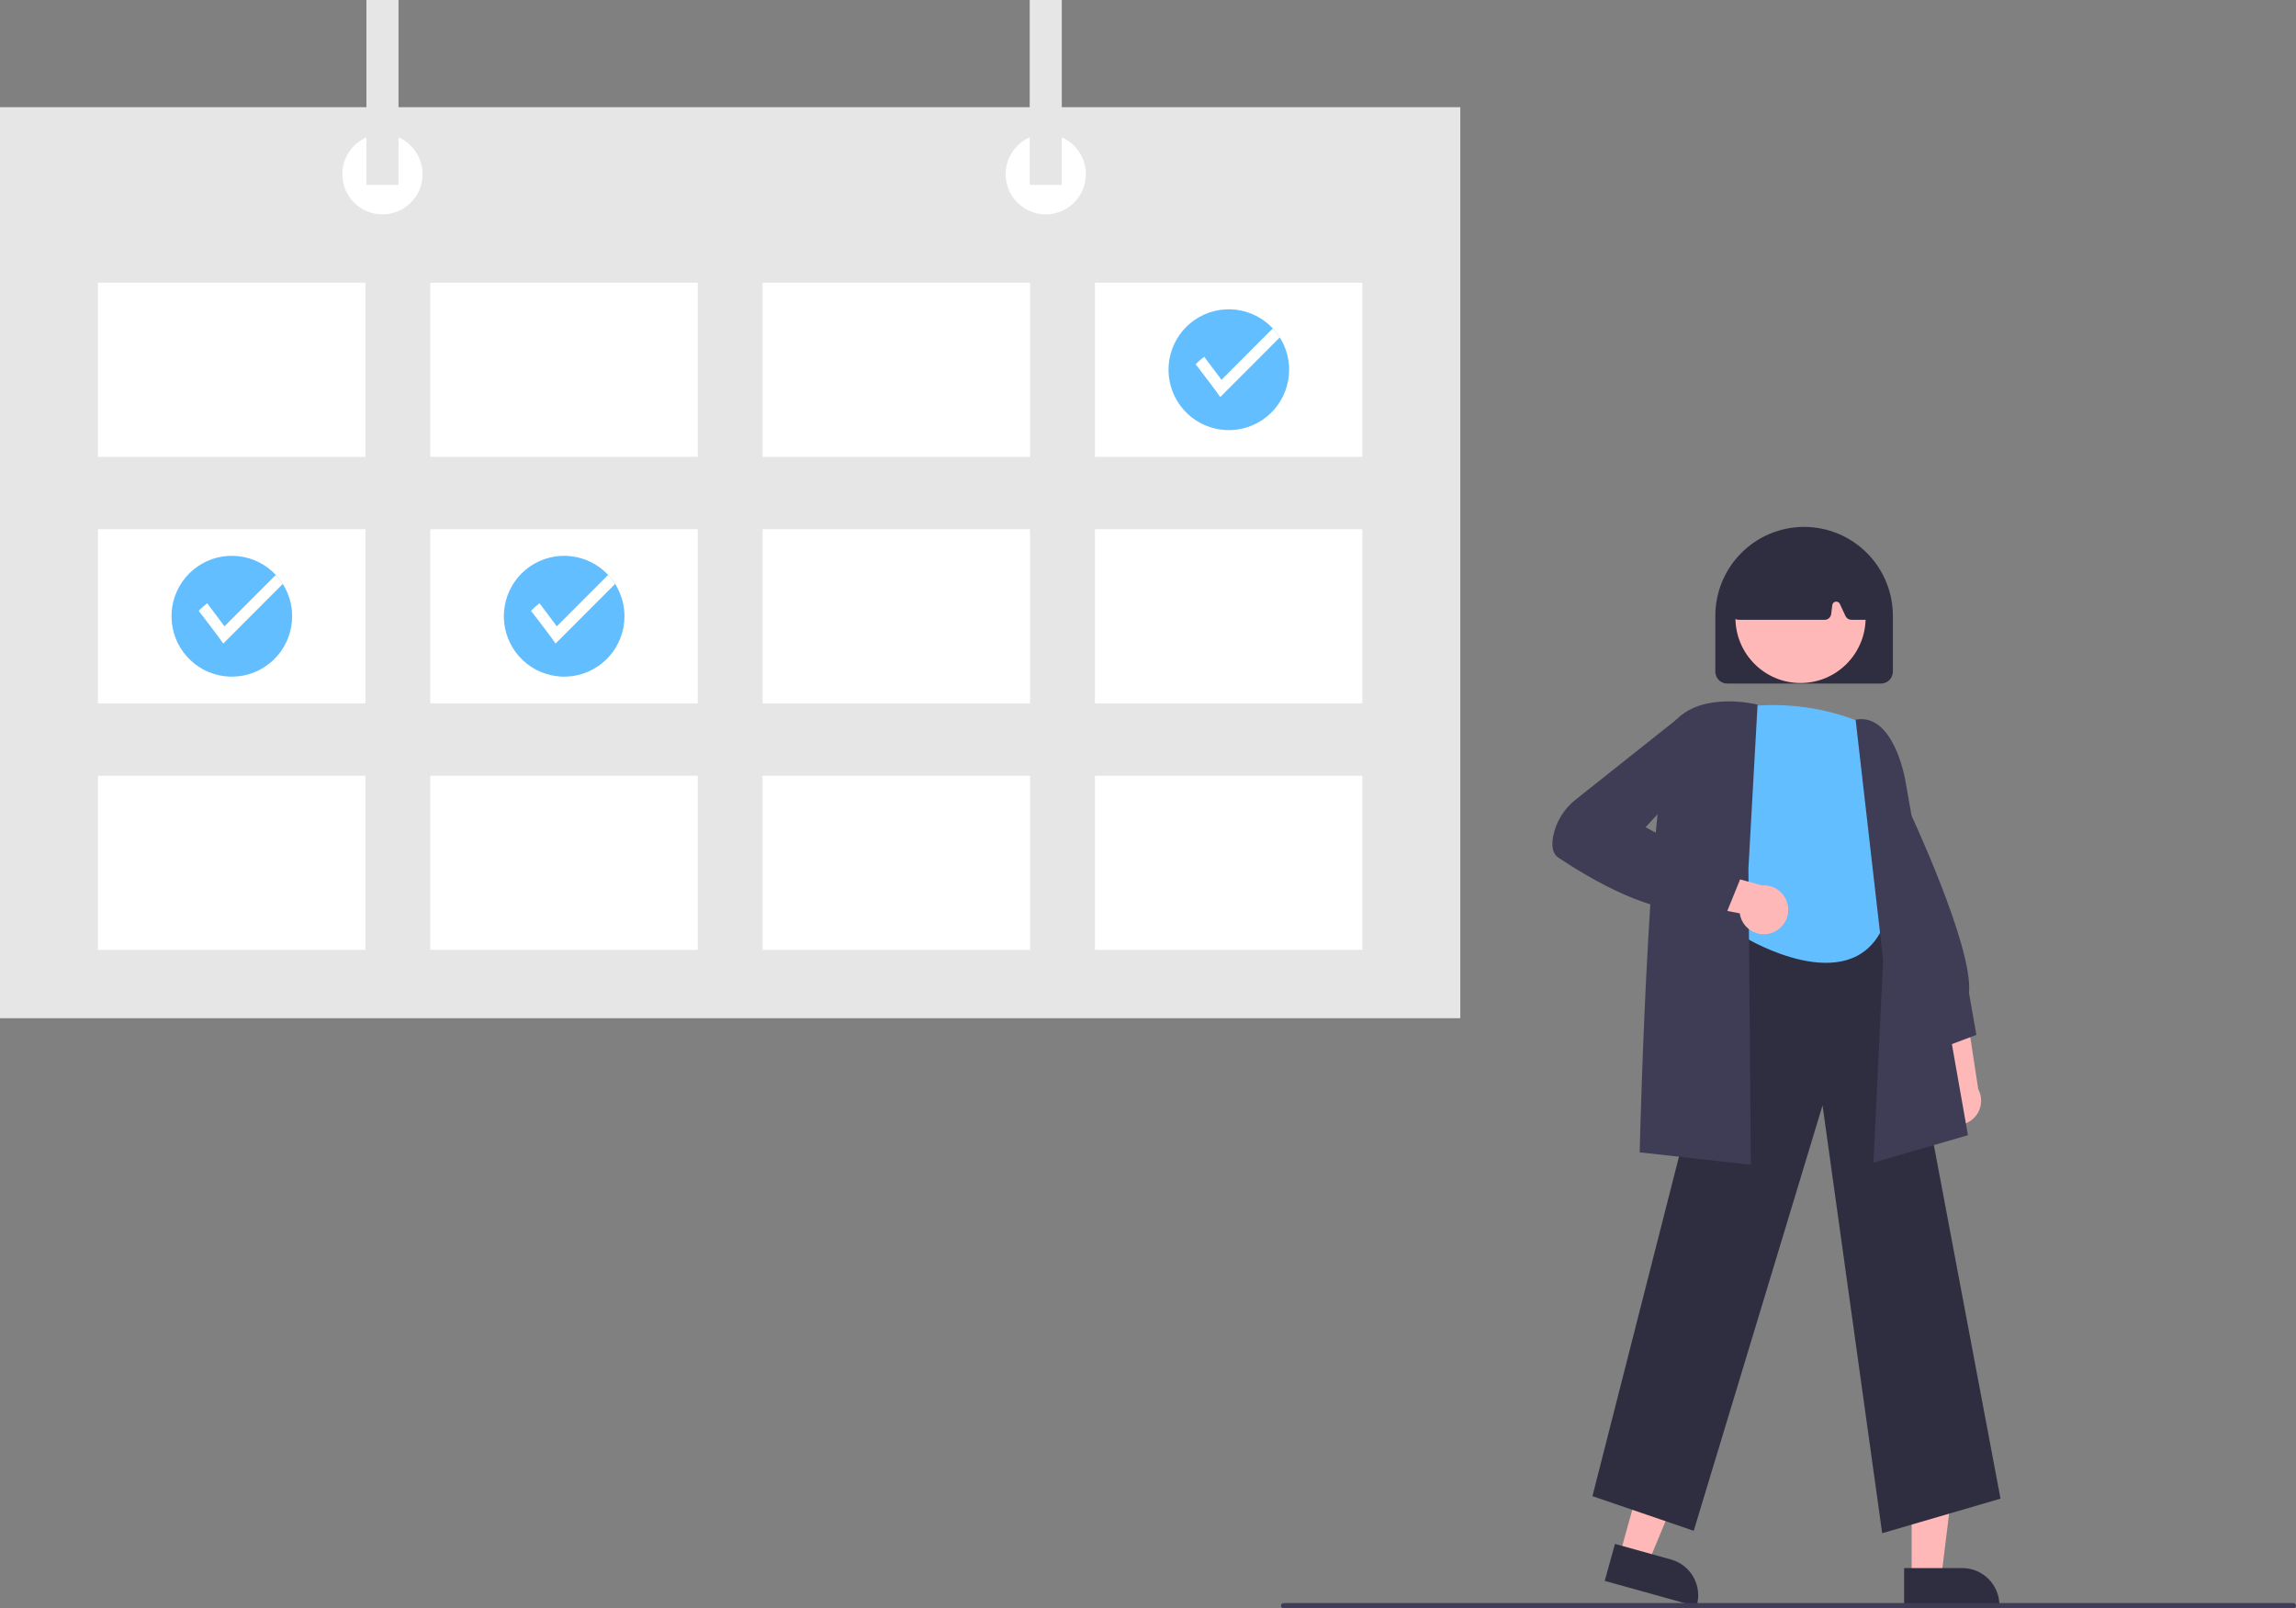 <svg width="708" height="496" viewBox="0 0 708 496" fill="none" xmlns="http://www.w3.org/2000/svg">
<rect x="0" y="0" width="708" height="496" fill="#808080" stroke="none"/>
<g clip-path="url(#clip0_24_989)">
<path d="M597.785 344.449C597.052 343.638 596.505 342.675 596.184 341.628C595.862 340.582 595.774 339.478 595.924 338.393C596.074 337.309 596.46 336.271 597.055 335.352C597.649 334.433 598.437 333.656 599.363 333.075L593.437 307.133L606.365 311.979L610.01 335.871C610.881 337.495 611.126 339.382 610.701 341.176C610.275 342.969 609.207 344.543 607.701 345.601C606.194 346.658 604.352 347.125 602.525 346.913C600.697 346.7 599.011 345.824 597.785 344.449V344.449Z" fill="#FFB8B8"/>
<path d="M596.891 323.86L585.526 301.846L587.063 246.413L587.793 247.955C588.644 249.751 608.584 292.046 607.162 306.205L609.441 319.144L596.891 323.86Z" fill="#3F3D56"/>
<path d="M589.481 486.552H598.594L602.929 451.334L589.479 451.335L589.481 486.552Z" fill="#FFB8B8"/>
<path d="M587.157 483.571L605.102 483.57H605.104C608.137 483.57 611.045 484.778 613.19 486.926C615.335 489.075 616.54 491.99 616.54 495.029V495.401L587.157 495.402L587.157 483.571Z" fill="#2F2E41"/>
<path d="M499.443 479.613L508.223 482.058L521.817 449.293L508.859 445.683L499.443 479.613Z" fill="#FFB8B8"/>
<path d="M498.001 476.117L515.29 480.934L515.292 480.934C518.214 481.749 520.693 483.692 522.185 486.338C523.677 488.984 524.058 492.116 523.246 495.044L523.146 495.402L494.837 487.516L498.001 476.117Z" fill="#2F2E41"/>
<path d="M580.395 472.822L562.004 340.887L522.283 472.076L491.051 461.391L535.814 285.724L536.109 285.703L583.003 282.435L616.883 462.159L580.395 472.822Z" fill="#2F2E41"/>
<path d="M575.532 223.554C575.532 223.554 558.436 214.617 535.394 218.341C535.394 218.341 523.13 247.986 535.394 259.788L538.739 289.463C538.739 289.463 569.957 308.082 580.363 286.484L578.876 261.908C578.876 261.908 586.309 250.121 580.363 241.492C576.799 236.221 575.098 229.906 575.532 223.554V223.554Z" fill="#63BEFF"/>
<path d="M577.697 358.531L580.698 296.146L572.206 221.932L572.596 221.873C583.735 220.19 587.308 239.419 587.455 240.238L606.844 350.078L577.697 358.531Z" fill="#3F3D56"/>
<path d="M539.894 359.182L505.617 355.366L505.626 354.99C505.747 349.906 508.698 230.36 516.964 221.894C525.28 213.377 540.973 217.062 541.637 217.224L541.968 217.304L539.147 267.888L539.894 359.182Z" fill="#3F3D56"/>
<path d="M546.208 287.732C545.17 288.074 544.069 288.183 542.984 288.052C541.9 287.921 540.856 287.554 539.929 286.975C539.001 286.397 538.211 285.622 537.615 284.704C537.018 283.787 536.63 282.75 536.477 281.666L510.411 276.549L520.083 266.683L543.353 273.054C545.188 272.918 547.009 273.46 548.471 274.578C549.933 275.697 550.935 277.314 551.287 279.123C551.639 280.932 551.316 282.808 550.38 284.395C549.444 285.981 547.96 287.169 546.208 287.732V287.732Z" fill="#FFB8B8"/>
<path d="M532.298 281.743L523.805 279.914C511.267 283.692 489.381 270.391 480.536 264.483C478.871 263.371 478.331 261.169 478.931 257.937C479.816 253.417 482.303 249.37 485.932 246.543L517.085 221.794L524.948 220.477L527.284 233.737L507.435 255.098L536.654 271.032L532.298 281.743Z" fill="#3F3D56"/>
<path d="M528.939 207.114V189.919C528.939 182.644 531.824 175.666 536.958 170.522C542.092 165.378 549.056 162.488 556.317 162.488C563.578 162.488 570.541 165.378 575.676 170.522C580.81 175.666 583.694 182.644 583.694 189.919V207.114C583.693 208.091 583.305 209.028 582.616 209.718C581.926 210.409 580.992 210.798 580.017 210.799H532.617C531.642 210.798 530.707 210.409 530.018 209.718C529.328 209.028 528.94 208.091 528.939 207.114V207.114Z" fill="#2F2E41"/>
<path d="M555.216 210.63C566.302 210.63 575.289 201.626 575.289 190.518C575.289 179.411 566.302 170.407 555.216 170.407C544.131 170.407 535.144 179.411 535.144 190.518C535.144 201.626 544.131 210.63 555.216 210.63Z" fill="#FFB8B8"/>
<path d="M534.593 190.441C534.401 190.219 534.259 189.959 534.177 189.677C534.094 189.395 534.073 189.099 534.115 188.809L536.493 172.22C536.54 171.882 536.67 171.562 536.872 171.287C537.074 171.013 537.341 170.793 537.649 170.648C549.785 164.957 562.092 164.95 574.228 170.627C574.55 170.78 574.827 171.014 575.032 171.306C575.236 171.598 575.362 171.938 575.396 172.294L576.983 188.905C577.01 189.189 576.978 189.475 576.888 189.746C576.798 190.017 576.653 190.266 576.461 190.477C576.27 190.688 576.036 190.857 575.776 190.972C575.516 191.088 575.234 191.147 574.949 191.147H570.924C570.535 191.146 570.155 191.035 569.827 190.825C569.499 190.616 569.238 190.318 569.072 189.966L567.335 186.236C567.223 185.995 567.035 185.797 566.8 185.671C566.566 185.546 566.296 185.501 566.034 185.542C565.771 185.584 565.529 185.71 565.344 185.901C565.159 186.093 565.041 186.339 565.008 186.603L564.665 189.353C564.603 189.848 564.362 190.304 563.989 190.634C563.616 190.964 563.135 191.146 562.638 191.147H536.137C535.844 191.147 535.555 191.084 535.289 190.962C535.022 190.84 534.785 190.663 534.593 190.441Z" fill="#2F2E41"/>
<path d="M450.299 33.053H0V314.006H450.299V33.053Z" fill="#E6E6E6"/>
<path d="M112.669 87.178H30.196V140.89H112.669V87.178Z" fill="white"/>
<path d="M215.147 87.178H132.674V140.89H215.147V87.178Z" fill="white"/>
<path d="M317.625 87.178H235.152V140.89H317.625V87.178Z" fill="white"/>
<path d="M420.103 87.178H337.631V140.89H420.103V87.178Z" fill="white"/>
<path d="M112.669 163.2H30.196V216.912H112.669V163.2Z" fill="white"/>
<path d="M215.147 163.2H132.674V216.912H215.147V163.2Z" fill="white"/>
<path d="M317.625 163.2H235.152V216.912H317.625V163.2Z" fill="white"/>
<path d="M420.103 163.2H337.631V216.912H420.103V163.2Z" fill="white"/>
<path d="M112.669 239.223H30.196V292.935H112.669V239.223Z" fill="white"/>
<path d="M215.147 239.223H132.674V292.935H215.147V239.223Z" fill="white"/>
<path d="M317.625 239.223H235.152V292.935H317.625V239.223Z" fill="white"/>
<path d="M420.103 239.223H337.631V292.935H420.103V239.223Z" fill="white"/>
<path d="M117.935 66.107C124.768 66.107 130.306 60.557 130.306 53.712C130.306 46.866 124.768 41.317 117.935 41.317C111.103 41.317 105.565 46.866 105.565 53.712C105.565 60.557 111.103 66.107 117.935 66.107Z" fill="white"/>
<path d="M322.467 66.107C329.299 66.107 334.838 60.557 334.838 53.712C334.838 46.866 329.299 41.317 322.467 41.317C315.635 41.317 310.096 46.866 310.096 53.712C310.096 60.557 315.635 66.107 322.467 66.107Z" fill="white"/>
<path d="M122.884 0H112.987V57.017H122.884V0Z" fill="#E6E6E6"/>
<path d="M327.415 0H317.519V57.017H327.415V0Z" fill="#E6E6E6"/>
<path d="M397.517 114.034C397.513 118.521 395.892 122.856 392.954 126.243C390.015 129.629 385.955 131.839 381.521 132.467C377.086 133.094 372.574 132.098 368.814 129.659C365.055 127.221 362.299 123.505 361.054 119.195C359.81 114.884 360.159 110.268 362.039 106.195C363.919 102.122 367.202 98.866 371.287 97.024C375.371 95.182 379.981 94.879 384.27 96.17C388.559 97.461 392.24 100.26 394.635 104.052C396.521 107.038 397.52 110.5 397.517 114.034V114.034Z" fill="#63BEFF"/>
<path d="M394.635 104.052L376.276 122.443C375.122 120.653 368.694 112.335 368.694 112.335C369.518 111.501 370.397 110.723 371.325 110.008L376.656 117.129L392.485 101.269C393.287 102.127 394.007 103.058 394.635 104.052V104.052Z" fill="white"/>
<path d="M192.56 190.056C192.556 194.544 190.936 198.879 187.997 202.265C185.059 205.652 180.999 207.862 176.564 208.489C172.13 209.117 167.618 208.12 163.858 205.682C160.098 203.244 157.343 199.528 156.098 195.217C154.853 190.907 155.203 186.291 157.083 182.218C158.962 178.145 162.246 174.888 166.33 173.046C170.414 171.205 175.024 170.902 179.314 172.193C183.603 173.484 187.283 176.282 189.678 180.074C191.564 183.061 192.564 186.522 192.56 190.056V190.056Z" fill="#63BEFF"/>
<path d="M189.678 180.074L171.32 198.465C170.166 196.675 163.738 188.357 163.738 188.357C164.562 187.523 165.441 186.746 166.369 186.03L171.7 193.151L187.528 177.292C188.331 178.149 189.051 179.081 189.678 180.074V180.074Z" fill="white"/>
<path d="M90.082 190.056C90.078 194.544 88.458 198.879 85.519 202.265C82.58 205.652 78.521 207.862 74.086 208.489C69.651 209.117 65.14 208.12 61.38 205.682C57.62 203.244 54.864 199.528 53.62 195.217C52.375 190.907 52.725 186.291 54.604 182.218C56.484 178.145 59.768 174.888 63.852 173.046C67.936 171.205 72.546 170.902 76.836 172.193C81.125 173.484 84.805 176.283 87.2 180.074C89.086 183.061 90.086 186.523 90.082 190.056V190.056Z" fill="#63BEFF"/>
<path d="M87.2 180.074L68.842 198.465C67.688 196.675 61.26 188.357 61.26 188.357C62.083 187.523 62.962 186.746 63.891 186.03L69.222 193.151L85.05 177.292C85.853 178.149 86.573 179.081 87.2 180.074V180.074Z" fill="white"/>
<path d="M707.183 496H395.814C395.598 496 395.39 495.914 395.237 495.76C395.083 495.607 394.997 495.398 394.997 495.181C394.997 494.964 395.083 494.756 395.237 494.602C395.39 494.449 395.598 494.362 395.814 494.362H707.183C707.4 494.362 707.607 494.449 707.761 494.602C707.914 494.756 708 494.964 708 495.181C708 495.398 707.914 495.607 707.761 495.76C707.607 495.914 707.4 496 707.183 496Z" fill="#3F3D56"/>
</g>
<defs>
<clipPath id="clip0_24_989">
<rect width="708" height="496" fill="white"/>
</clipPath>
</defs>
</svg>

